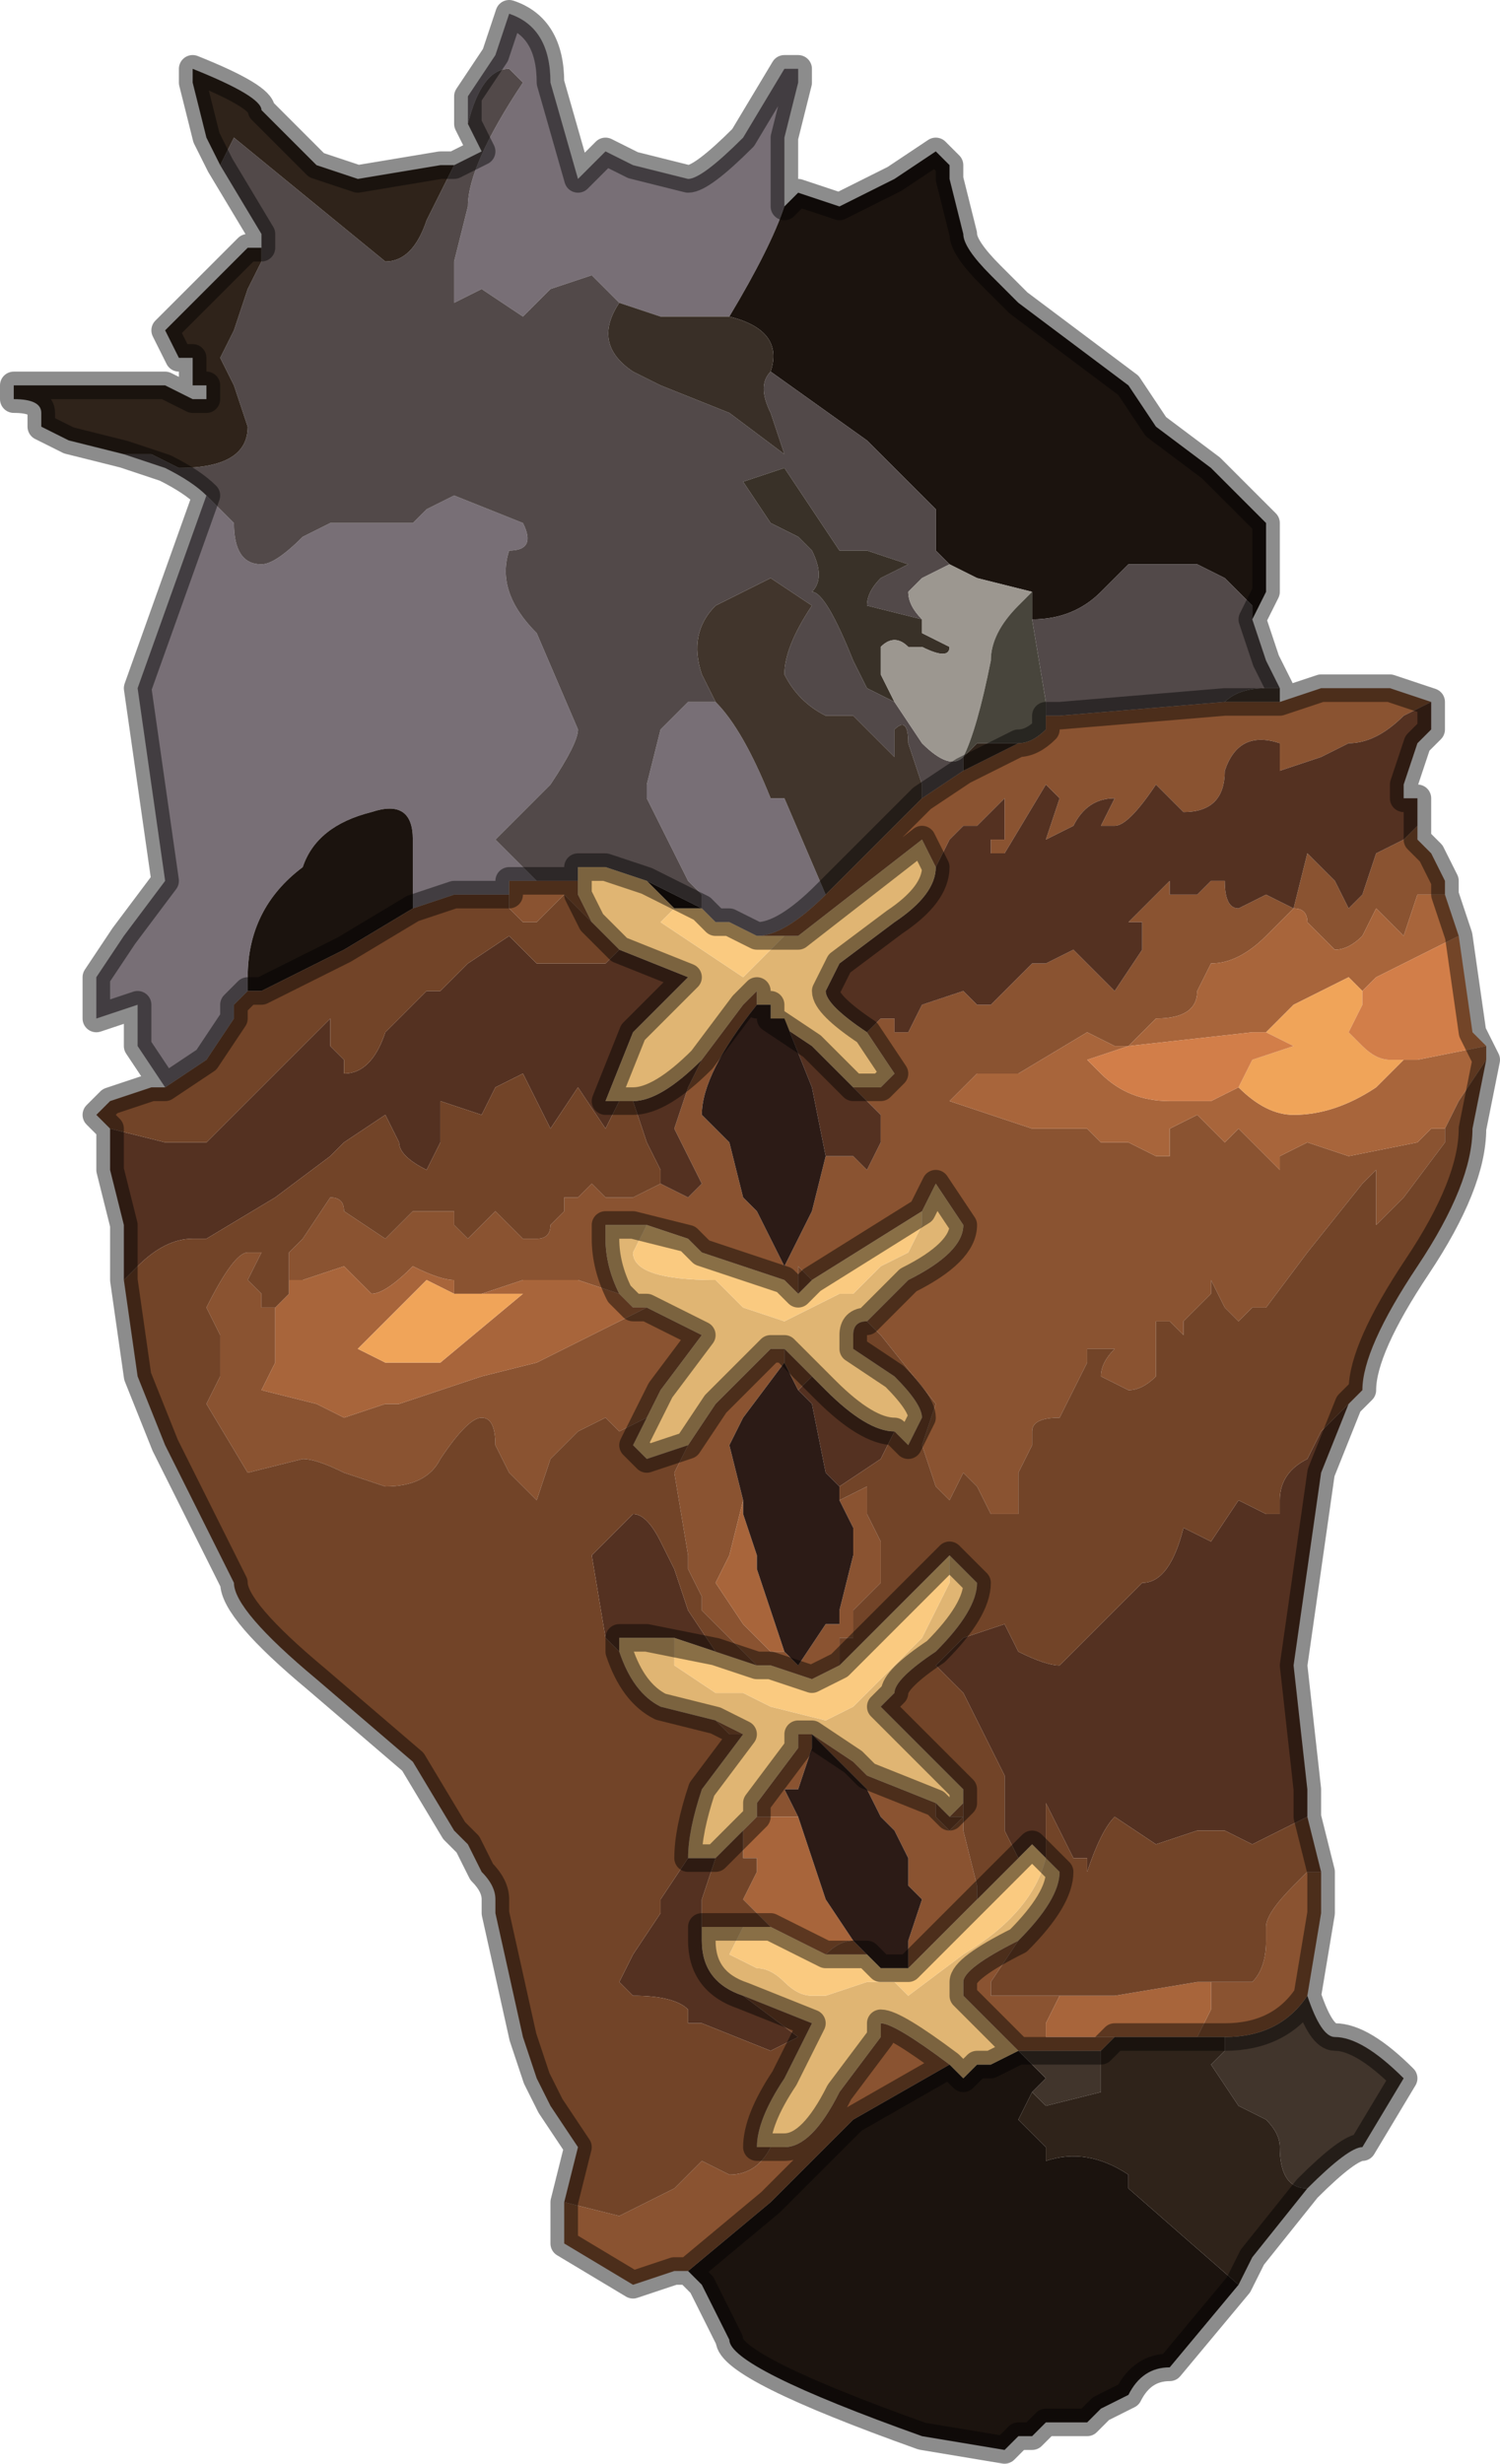 <?xml version="1.0" encoding="UTF-8" standalone="no"?>
<svg xmlns:xlink="http://www.w3.org/1999/xlink" height="8.95px" width="5.45px" xmlns="http://www.w3.org/2000/svg">
  <g transform="matrix(1.0, 0.0, 0.0, 1.0, 2.85, 4.8)">
    <path d="M-1.15 -4.35 L-1.15 -4.45 -1.05 -4.6 -1.0 -4.75 Q-0.85 -4.7 -0.85 -4.5 L-0.75 -4.15 -0.65 -4.25 -0.55 -4.2 -0.35 -4.15 Q-0.3 -4.15 -0.15 -4.3 L0.0 -4.55 0.05 -4.55 0.05 -4.5 0.0 -4.3 0.0 -4.05 Q-0.05 -3.9 -0.2 -3.65 L-0.2 -3.65 -0.25 -3.65 -0.45 -3.65 -0.6 -3.7 -0.7 -3.8 -0.85 -3.75 -0.95 -3.65 -1.1 -3.75 -1.2 -3.7 -1.2 -3.85 -1.15 -4.05 Q-1.15 -4.2 -0.95 -4.5 -1.0 -4.55 -1.0 -4.55 -1.1 -4.55 -1.15 -4.35 M-2.25 -0.85 L-2.35 -1.0 -2.35 -1.15 -2.5 -1.1 -2.5 -1.25 -2.4 -1.4 -2.25 -1.6 -2.3 -1.95 -2.35 -2.3 -2.1 -3.0 -2.0 -2.9 Q-2.0 -2.75 -1.9 -2.75 -1.85 -2.75 -1.75 -2.85 L-1.65 -2.9 -1.35 -2.9 Q-1.35 -2.9 -1.3 -2.95 L-1.2 -3.0 -0.95 -2.9 -0.95 -2.9 Q-0.9 -2.8 -1.0 -2.8 -1.05 -2.65 -0.9 -2.5 L-0.75 -2.15 Q-0.75 -2.1 -0.85 -1.95 L-1.05 -1.75 -0.9 -1.6 -1.0 -1.6 -1.0 -1.55 -1.2 -1.55 -1.35 -1.5 -1.35 -1.75 Q-1.35 -1.9 -1.5 -1.85 -1.7 -1.8 -1.75 -1.65 -1.95 -1.5 -1.95 -1.25 L-1.95 -1.2 -2.0 -1.15 -2.0 -1.1 -2.1 -0.95 -2.25 -0.85 M-0.25 -2.25 Q-0.15 -2.15 -0.05 -1.9 L0.0 -1.9 0.15 -1.55 Q0.0 -1.4 -0.1 -1.4 L-0.2 -1.45 -0.25 -1.45 -0.25 -1.45 -0.3 -1.5 -0.3 -1.55 -0.35 -1.6 -0.5 -1.9 -0.5 -1.95 -0.45 -2.15 -0.35 -2.25 -0.25 -2.25" fill="#786f76" fill-rule="evenodd" stroke="none"/>
    <path d="M0.0 -4.05 L0.05 -4.1 0.2 -4.05 0.4 -4.15 0.55 -4.25 0.6 -4.2 0.6 -4.15 0.65 -3.95 Q0.65 -3.9 0.75 -3.8 L0.85 -3.7 1.25 -3.4 1.35 -3.25 1.55 -3.1 1.75 -2.9 1.75 -2.65 1.7 -2.55 1.7 -2.6 1.6 -2.7 1.5 -2.75 1.25 -2.75 1.15 -2.65 Q1.05 -2.55 0.9 -2.55 L0.9 -2.65 0.7 -2.7 0.6 -2.75 0.55 -2.8 0.55 -2.95 0.3 -3.2 -0.05 -3.45 Q0.0 -3.6 -0.2 -3.65 L-0.2 -3.65 Q-0.05 -3.9 0.0 -4.05 M1.65 3.5 L1.4 3.8 Q1.3 3.8 1.25 3.9 L1.15 3.95 1.1 4.0 1.05 4.0 0.95 4.0 0.9 4.05 0.85 4.05 0.8 4.1 0.5 4.05 Q-0.2 3.8 -0.2 3.7 L-0.3 3.5 -0.35 3.45 -0.35 3.45 -0.05 3.2 0.25 2.9 0.6 2.7 0.65 2.75 0.7 2.7 0.75 2.7 0.85 2.65 Q0.9 2.65 0.85 2.65 L0.95 2.75 0.9 2.8 0.85 2.9 0.95 3.0 0.95 3.05 Q1.1 3.0 1.25 3.1 L1.25 3.15 1.65 3.5 M-0.4 -1.5 L-0.5 -1.6 -0.3 -1.5 -0.4 -1.5 M-1.95 -1.2 L-1.95 -1.25 Q-1.95 -1.5 -1.75 -1.65 -1.7 -1.8 -1.5 -1.85 -1.35 -1.9 -1.35 -1.75 L-1.35 -1.5 -1.6 -1.35 -1.9 -1.2 -1.95 -1.2" fill="#1b130e" fill-rule="evenodd" stroke="none"/>
    <path d="M1.7 -2.55 L1.75 -2.4 1.8 -2.3 1.75 -2.3 Q1.65 -2.3 1.6 -2.25 L1.0 -2.2 1.0 -2.2 0.95 -2.2 0.95 -2.15 0.95 -2.25 0.9 -2.55 Q1.05 -2.55 1.15 -2.65 L1.25 -2.75 1.5 -2.75 1.6 -2.7 1.7 -2.6 1.7 -2.55 M-2.1 -3.0 Q-2.15 -3.05 -2.25 -3.1 L-2.4 -3.15 -2.3 -3.15 -2.2 -3.1 Q-1.95 -3.1 -1.95 -3.25 L-2.0 -3.4 -2.05 -3.5 -2.0 -3.6 -1.95 -3.75 -1.9 -3.85 -1.9 -3.9 -1.9 -3.95 -2.05 -4.2 -2.0 -4.3 -1.45 -3.85 Q-1.35 -3.85 -1.3 -4.0 L-1.2 -4.2 -1.1 -4.25 -1.15 -4.35 Q-1.1 -4.55 -1.0 -4.55 -1.0 -4.55 -0.95 -4.5 -1.15 -4.2 -1.15 -4.05 L-1.2 -3.85 -1.2 -3.7 -1.1 -3.75 -0.95 -3.65 -0.85 -3.75 -0.7 -3.8 -0.6 -3.7 Q-0.7 -3.55 -0.55 -3.45 L-0.45 -3.4 -0.2 -3.3 0.0 -3.15 -0.05 -3.3 Q-0.1 -3.4 -0.05 -3.45 L0.3 -3.2 0.55 -2.95 0.55 -2.8 0.6 -2.75 0.5 -2.7 0.45 -2.65 Q0.45 -2.6 0.5 -2.55 L0.3 -2.6 Q0.3 -2.65 0.35 -2.7 L0.45 -2.75 0.3 -2.8 0.2 -2.8 0.1 -2.95 0.0 -3.1 Q-0.15 -3.05 -0.15 -3.05 L-0.05 -2.9 0.05 -2.85 0.1 -2.8 Q0.15 -2.7 0.1 -2.65 0.15 -2.65 0.25 -2.4 L0.3 -2.3 0.4 -2.25 0.5 -2.1 Q0.6 -2.0 0.65 -2.05 L0.65 -2.0 0.5 -1.9 0.5 -1.95 0.45 -2.1 Q0.45 -2.2 0.4 -2.15 L0.4 -2.05 Q0.4 -2.05 0.35 -2.1 L0.25 -2.2 0.15 -2.2 Q0.05 -2.25 0.0 -2.35 0.0 -2.45 0.1 -2.6 L-0.05 -2.7 -0.25 -2.6 Q-0.35 -2.5 -0.3 -2.35 L-0.25 -2.25 -0.35 -2.25 -0.45 -2.15 -0.5 -1.95 -0.5 -1.9 -0.35 -1.6 -0.3 -1.55 -0.3 -1.5 -0.5 -1.6 -0.65 -1.65 -0.75 -1.65 -0.75 -1.6 -0.8 -1.6 -0.9 -1.6 -1.05 -1.75 -0.85 -1.95 Q-0.75 -2.1 -0.75 -2.15 L-0.9 -2.5 Q-1.05 -2.65 -1.0 -2.8 -0.9 -2.8 -0.95 -2.9 L-0.95 -2.9 -1.2 -3.0 -1.3 -2.95 Q-1.35 -2.9 -1.35 -2.9 L-1.65 -2.9 -1.75 -2.85 Q-1.85 -2.75 -1.9 -2.75 -2.0 -2.75 -2.0 -2.9 L-2.1 -3.0" fill="#524949" fill-rule="evenodd" stroke="none"/>
    <path d="M0.4 -2.25 L0.3 -2.3 0.25 -2.4 Q0.15 -2.65 0.1 -2.65 0.15 -2.7 0.1 -2.8 L0.05 -2.85 -0.05 -2.9 -0.15 -3.05 Q-0.15 -3.05 0.0 -3.1 L0.1 -2.95 0.2 -2.8 0.3 -2.8 0.45 -2.75 0.35 -2.7 Q0.3 -2.65 0.3 -2.6 L0.5 -2.55 0.5 -2.5 0.6 -2.45 Q0.6 -2.4 0.5 -2.45 L0.45 -2.45 Q0.4 -2.5 0.35 -2.45 L0.35 -2.35 0.4 -2.25" fill="#393128" fill-rule="evenodd" stroke="none"/>
    <path d="M0.5 -2.55 Q0.45 -2.6 0.45 -2.65 L0.5 -2.7 0.6 -2.75 0.7 -2.7 0.9 -2.65 0.85 -2.6 Q0.75 -2.5 0.75 -2.4 0.7 -2.15 0.65 -2.05 0.6 -2.0 0.5 -2.1 L0.4 -2.25 0.35 -2.35 0.35 -2.45 Q0.4 -2.5 0.45 -2.45 L0.5 -2.45 Q0.6 -2.4 0.6 -2.45 L0.5 -2.5 0.5 -2.55" fill="#9c9790" fill-rule="evenodd" stroke="none"/>
    <path d="M0.65 -2.05 Q0.7 -2.15 0.75 -2.4 0.75 -2.5 0.85 -2.6 L0.9 -2.65 0.9 -2.55 0.95 -2.25 0.95 -2.15 Q0.9 -2.1 0.85 -2.1 L0.75 -2.1 0.7 -2.1 0.65 -2.05" fill="#48453c" fill-rule="evenodd" stroke="none"/>
    <path d="M1.8 -2.3 L1.8 -2.25 1.6 -2.25 1.6 -2.25 Q1.65 -2.3 1.75 -2.3 L1.8 -2.3 M1.9 2.45 Q1.95 2.6 2.0 2.6 2.1 2.6 2.25 2.75 L2.1 3.0 Q2.05 3.0 1.9 3.15 1.8 3.15 1.8 3.0 1.8 2.95 1.75 2.9 L1.65 2.85 1.55 2.7 1.6 2.65 1.6 2.6 Q1.8 2.6 1.9 2.45 M-0.25 -2.25 L-0.3 -2.35 Q-0.35 -2.5 -0.25 -2.6 L-0.05 -2.7 0.1 -2.6 Q0.0 -2.45 0.0 -2.35 0.05 -2.25 0.15 -2.2 L0.25 -2.2 0.35 -2.1 Q0.4 -2.05 0.4 -2.05 L0.4 -2.15 Q0.45 -2.2 0.45 -2.1 L0.5 -1.95 0.5 -1.9 0.4 -1.8 0.2 -1.6 0.15 -1.55 0.0 -1.9 -0.05 -1.9 Q-0.15 -2.15 -0.25 -2.25 M0.85 2.65 L1.0 2.65 1.15 2.65 1.15 2.8 0.95 2.85 0.9 2.8 0.95 2.75 0.85 2.65" fill="#41352c" fill-rule="evenodd" stroke="none"/>
    <path d="M1.8 -2.25 L1.95 -2.3 2.2 -2.3 2.35 -2.25 2.25 -2.2 Q2.15 -2.1 2.05 -2.1 L1.95 -2.05 1.8 -2.0 1.8 -2.1 Q1.65 -2.15 1.6 -2.0 1.6 -1.85 1.45 -1.85 L1.4 -1.9 1.4 -1.9 1.35 -1.95 Q1.25 -1.8 1.2 -1.8 L1.15 -1.8 1.15 -1.8 1.2 -1.9 Q1.1 -1.9 1.05 -1.8 L0.95 -1.75 1.0 -1.9 0.95 -1.95 0.8 -1.7 0.75 -1.7 0.75 -1.75 0.8 -1.75 0.8 -1.9 0.7 -1.8 0.65 -1.8 0.6 -1.75 0.55 -1.65 0.5 -1.75 0.05 -1.4 0.0 -1.4 -0.05 -1.4 -0.1 -1.4 Q0.0 -1.4 0.15 -1.55 L0.2 -1.6 0.4 -1.8 0.5 -1.9 0.65 -2.0 0.85 -2.1 Q0.9 -2.1 0.95 -2.15 L0.95 -2.2 1.0 -2.2 1.0 -2.2 1.6 -2.25 1.6 -2.25 1.8 -2.25 M2.3 -1.75 L2.35 -1.7 2.4 -1.6 2.4 -1.55 2.3 -1.55 2.25 -1.4 2.2 -1.45 2.15 -1.5 2.1 -1.4 Q2.05 -1.35 2.0 -1.35 L1.95 -1.4 1.9 -1.45 1.9 -1.45 Q1.9 -1.5 1.85 -1.5 L1.75 -1.4 1.75 -1.4 Q1.65 -1.3 1.55 -1.3 L1.5 -1.2 Q1.5 -1.1 1.35 -1.1 L1.25 -1.0 1.2 -1.0 1.1 -1.05 0.85 -0.9 0.7 -0.9 0.6 -0.8 0.9 -0.7 0.95 -0.7 1.1 -0.7 1.15 -0.65 1.25 -0.65 1.25 -0.65 1.35 -0.6 1.4 -0.6 1.4 -0.7 1.5 -0.75 Q1.5 -0.75 1.55 -0.7 L1.6 -0.65 1.65 -0.7 1.65 -0.7 1.8 -0.55 1.8 -0.6 1.9 -0.65 2.05 -0.6 2.3 -0.65 2.35 -0.7 2.4 -0.7 2.4 -0.65 2.25 -0.45 2.15 -0.35 2.15 -0.45 2.15 -0.55 2.1 -0.5 1.9 -0.25 1.75 -0.05 1.7 -0.05 1.65 0.0 1.6 -0.05 1.6 -0.05 1.55 -0.15 1.55 -0.1 1.45 0.0 1.45 0.05 Q1.4 0.0 1.4 0.0 L1.35 0.0 1.35 0.2 Q1.3 0.25 1.25 0.25 L1.15 0.2 Q1.15 0.15 1.2 0.1 L1.15 0.1 1.1 0.1 1.1 0.15 1.05 0.25 1.0 0.35 Q0.9 0.35 0.9 0.4 L0.9 0.45 0.85 0.55 0.85 0.7 0.75 0.7 0.7 0.6 0.65 0.55 0.6 0.65 0.55 0.6 0.5 0.45 0.55 0.3 0.35 0.05 0.3 0.0 0.45 -0.15 Q0.65 -0.25 0.65 -0.35 L0.55 -0.5 0.5 -0.4 0.1 -0.15 0.05 -0.2 0.05 -0.1 0.0 -0.15 -0.3 -0.25 -0.35 -0.3 -0.5 -0.35 -0.55 -0.35 -0.65 -0.35 -0.65 -0.3 Q-0.65 -0.2 -0.6 -0.1 L-0.6 -0.1 -0.75 -0.15 -0.95 -0.15 -1.1 -0.1 -1.2 -0.1 -1.2 -0.15 Q-1.25 -0.15 -1.35 -0.2 -1.45 -0.1 -1.5 -0.1 L-1.55 -0.15 -1.6 -0.2 -1.75 -0.15 -1.75 -0.15 -1.8 -0.15 -1.8 -0.25 -1.75 -0.3 -1.65 -0.45 Q-1.6 -0.45 -1.6 -0.4 L-1.45 -0.3 -1.35 -0.4 -1.25 -0.4 Q-1.25 -0.4 -1.2 -0.4 L-1.2 -0.35 -1.15 -0.3 -1.1 -0.35 -1.05 -0.4 -1.05 -0.4 -1.0 -0.35 -0.95 -0.3 -0.9 -0.3 Q-0.85 -0.3 -0.85 -0.35 L-0.8 -0.4 -0.8 -0.45 -0.75 -0.45 -0.7 -0.5 -0.65 -0.45 -0.55 -0.45 -0.45 -0.5 -0.45 -0.5 -0.35 -0.45 -0.3 -0.5 -0.35 -0.6 -0.4 -0.7 -0.4 -0.7 -0.35 -0.85 -0.3 -0.95 -0.15 -1.15 -0.15 -1.15 -0.1 -1.2 -0.1 -1.15 -0.1 -1.15 Q-0.3 -0.9 -0.3 -0.75 L-0.2 -0.65 -0.15 -0.45 -0.1 -0.4 0.0 -0.2 0.0 -0.2 0.05 -0.3 0.1 -0.4 0.15 -0.6 0.15 -0.6 0.2 -0.6 0.25 -0.6 0.3 -0.55 0.3 -0.55 0.35 -0.65 0.35 -0.75 0.3 -0.8 0.25 -0.85 0.25 -0.85 0.35 -0.85 0.4 -0.9 0.3 -1.05 0.35 -1.1 0.4 -1.1 0.4 -1.05 0.45 -1.05 0.5 -1.15 0.65 -1.2 0.7 -1.15 Q0.7 -1.15 0.75 -1.15 L0.8 -1.2 0.9 -1.3 0.95 -1.3 1.05 -1.35 1.1 -1.3 1.15 -1.25 1.2 -1.2 1.3 -1.35 1.3 -1.45 1.25 -1.45 1.3 -1.5 1.4 -1.6 1.4 -1.55 1.5 -1.55 1.55 -1.6 1.6 -1.6 Q1.6 -1.5 1.65 -1.5 L1.75 -1.55 1.85 -1.5 1.9 -1.7 2.0 -1.6 2.05 -1.5 2.1 -1.55 2.15 -1.7 2.25 -1.75 2.3 -1.8 2.3 -1.75 M1.95 2.0 L1.95 2.1 1.95 2.15 1.9 2.45 Q1.8 2.6 1.6 2.6 L1.55 2.6 1.5 2.6 1.55 2.5 1.55 2.4 1.7 2.4 Q1.75 2.35 1.75 2.25 L1.75 2.2 Q1.75 2.15 1.85 2.05 L1.9 2.0 1.95 2.0 M-0.35 3.45 Q-0.4 3.45 -0.4 3.45 L-0.55 3.5 -0.8 3.35 -0.8 3.2 -0.8 3.2 -0.6 3.25 -0.4 3.15 -0.3 3.05 -0.2 3.1 Q-0.1 3.1 -0.05 3.0 L0.0 3.0 Q0.1 3.0 0.2 2.8 L0.35 2.6 0.35 2.55 Q0.4 2.55 0.6 2.7 L0.25 2.9 -0.05 3.2 -0.35 3.45 -0.35 3.45 M-0.75 -1.6 L-0.75 -1.55 -0.7 -1.45 -0.8 -1.55 -0.9 -1.45 -0.95 -1.45 -1.0 -1.5 -1.0 -1.5 -1.0 -1.6 -0.9 -1.6 -0.8 -1.6 -0.75 -1.6 M-0.05 -1.15 L-0.05 -1.1 -0.05 -1.1 -0.05 -1.15 M-0.5 -0.05 L-0.3 0.05 -0.45 0.25 -0.5 0.35 -0.6 0.4 -0.65 0.35 -0.75 0.4 -0.8 0.45 -0.85 0.5 -0.9 0.65 -0.9 0.65 -1.0 0.55 -1.05 0.45 -1.05 0.45 Q-1.05 0.35 -1.1 0.35 -1.15 0.35 -1.25 0.5 -1.3 0.6 -1.45 0.6 L-1.6 0.55 Q-1.7 0.5 -1.75 0.5 L-1.95 0.55 -1.95 0.55 -2.1 0.3 -2.1 0.3 -2.05 0.2 -2.05 0.05 -2.1 -0.05 Q-2.0 -0.25 -1.95 -0.25 L-1.9 -0.25 -1.95 -0.15 -1.9 -0.1 -1.9 -0.05 -1.85 -0.05 -1.85 -0.05 -1.85 0.15 -1.9 0.25 -1.7 0.3 -1.6 0.35 -1.45 0.3 -1.4 0.3 -1.1 0.2 -0.9 0.15 -0.8 0.1 -0.5 -0.05 M-0.35 0.45 L-0.25 0.3 -0.1 0.15 -0.05 0.1 -0.05 0.1 0.0 0.1 0.0 0.15 -0.15 0.35 -0.15 0.35 -0.2 0.45 -0.15 0.65 -0.2 0.85 -0.25 0.95 -0.25 0.95 -0.15 1.1 -0.05 1.2 0.0 1.2 0.05 1.25 0.15 1.1 0.2 1.1 0.2 1.05 0.25 0.85 0.25 0.75 0.2 0.65 0.3 0.6 0.3 0.7 0.35 0.8 0.35 0.95 0.25 1.05 0.25 1.15 0.2 1.15 0.2 1.25 0.1 1.3 -0.05 1.25 -0.1 1.25 -0.15 1.2 -0.15 1.2 -0.25 1.1 -0.25 1.1 -0.3 1.05 -0.3 1.0 -0.35 0.9 -0.35 0.85 -0.4 0.55 -0.35 0.45 M-0.55 -0.35 L-0.35 -0.3 -0.55 -0.35 M-0.25 1.45 L-0.15 1.5 -0.15 1.5 -0.2 1.5 -0.25 1.45 -0.25 1.45 M-0.1 1.8 L-0.1 1.75 0.05 1.55 0.05 1.5 0.1 1.5 Q0.1 1.5 0.25 1.6 L0.3 1.65 0.55 1.75 0.55 1.8 0.6 1.85 0.65 1.8 0.6 1.8 0.65 1.75 0.65 1.85 0.7 2.05 0.7 2.1 0.45 2.35 0.45 2.25 0.5 2.1 0.45 2.05 0.45 1.95 0.4 1.85 0.35 1.8 0.3 1.7 0.1 1.5 0.1 1.55 0.05 1.7 0.0 1.7 0.05 1.8 -0.1 1.8 -0.1 1.8 M0.15 2.3 Q0.2 2.25 0.25 2.25 L0.3 2.3 0.2 2.3 0.15 2.3 M0.85 2.65 L0.8 2.6 0.65 2.45 0.65 2.4 Q0.65 2.35 0.85 2.25 L0.75 2.4 0.75 2.45 0.8 2.45 1.0 2.45 0.95 2.55 0.95 2.6 1.2 2.6 1.15 2.65 1.0 2.65 0.85 2.65" fill="#8a5331" fill-rule="evenodd" stroke="none"/>
    <path d="M2.35 -2.25 L2.35 -2.15 2.3 -2.1 2.25 -1.95 2.25 -1.9 2.3 -1.9 2.3 -1.8 2.25 -1.75 2.15 -1.7 2.1 -1.55 2.05 -1.5 2.0 -1.6 1.9 -1.7 1.85 -1.5 1.75 -1.55 1.65 -1.5 Q1.6 -1.5 1.6 -1.6 L1.55 -1.6 1.5 -1.55 1.4 -1.55 1.4 -1.6 1.3 -1.5 1.25 -1.45 1.3 -1.45 1.3 -1.35 1.2 -1.2 1.15 -1.25 1.1 -1.3 1.05 -1.35 0.95 -1.3 0.9 -1.3 0.8 -1.2 0.75 -1.15 Q0.7 -1.15 0.7 -1.15 L0.65 -1.2 0.5 -1.15 0.45 -1.05 0.4 -1.05 0.4 -1.1 0.35 -1.1 0.3 -1.05 0.3 -1.05 Q0.15 -1.15 0.15 -1.2 L0.2 -1.3 0.4 -1.45 Q0.55 -1.55 0.55 -1.65 L0.55 -1.65 0.6 -1.75 0.65 -1.8 0.7 -1.8 0.8 -1.9 0.8 -1.75 0.75 -1.75 0.75 -1.7 0.8 -1.7 0.95 -1.95 1.0 -1.9 0.95 -1.75 1.05 -1.8 Q1.1 -1.9 1.2 -1.9 L1.15 -1.8 1.15 -1.8 1.2 -1.8 Q1.25 -1.8 1.35 -1.95 L1.4 -1.9 1.4 -1.9 1.45 -1.85 Q1.6 -1.85 1.6 -2.0 1.65 -2.15 1.8 -2.1 L1.8 -2.0 1.95 -2.05 2.05 -2.1 Q2.15 -2.1 2.25 -2.2 L2.35 -2.25 M2.05 0.3 L1.95 0.55 1.85 1.25 1.9 1.7 1.9 1.8 1.8 1.85 1.7 1.9 1.6 1.85 1.5 1.85 1.35 1.9 1.2 1.8 Q1.15 1.85 1.1 2.0 L1.1 1.95 1.05 1.95 1.0 1.85 0.95 1.75 0.95 1.8 0.95 1.95 0.9 1.9 0.85 1.95 0.8 1.85 0.8 1.75 0.8 1.65 0.75 1.55 0.7 1.45 0.65 1.35 0.55 1.25 0.65 1.15 0.8 1.1 0.85 1.2 Q0.95 1.25 1.0 1.25 L1.05 1.2 1.1 1.15 1.15 1.1 1.2 1.05 1.25 1.0 1.3 0.95 Q1.4 0.95 1.45 0.75 L1.55 0.8 1.65 0.65 1.75 0.7 1.8 0.7 1.8 0.65 Q1.8 0.55 1.9 0.5 L1.95 0.4 2.05 0.3 M-2.4 -0.15 L-2.4 -0.35 -2.45 -0.55 -2.45 -0.7 -2.45 -0.7 -2.25 -0.65 -2.1 -0.65 -1.7 -1.05 -1.65 -1.1 -1.65 -1.0 -1.6 -0.95 -1.6 -0.9 Q-1.5 -0.9 -1.45 -1.05 L-1.35 -1.15 -1.3 -1.2 -1.25 -1.2 -1.15 -1.3 -1.0 -1.4 -0.95 -1.35 -0.95 -1.35 -0.9 -1.3 -0.9 -1.3 -0.85 -1.3 -0.7 -1.3 -0.65 -1.3 -0.6 -1.35 -0.35 -1.25 -0.55 -1.05 -0.65 -0.8 -0.6 -0.8 -0.65 -0.7 -0.75 -0.85 -0.85 -0.7 -0.95 -0.9 -1.05 -0.85 -1.1 -0.75 -1.25 -0.8 -1.25 -0.65 -1.3 -0.55 Q-1.4 -0.6 -1.4 -0.65 L-1.45 -0.75 -1.6 -0.65 -1.65 -0.6 -1.85 -0.45 -1.85 -0.45 -2.1 -0.3 -2.15 -0.3 Q-2.25 -0.3 -2.35 -0.2 L-2.4 -0.15 M-0.55 -0.8 Q-0.45 -0.8 -0.3 -0.95 L-0.35 -0.85 -0.4 -0.7 -0.4 -0.7 -0.35 -0.6 -0.3 -0.5 -0.35 -0.45 -0.45 -0.5 -0.45 -0.5 -0.45 -0.55 -0.5 -0.65 -0.5 -0.65 -0.55 -0.8 M-0.05 -1.1 L0.1 -1.0 0.25 -0.85 0.25 -0.85 0.3 -0.8 0.35 -0.75 0.35 -0.65 0.3 -0.55 0.3 -0.55 0.25 -0.6 0.2 -0.6 0.15 -0.6 0.1 -0.85 0.0 -1.1 -0.05 -1.1 -0.05 -1.1 M0.1 0.2 L0.15 0.25 Q0.3 0.4 0.4 0.4 L0.35 0.5 0.2 0.6 0.15 0.55 0.1 0.3 0.05 0.25 0.1 0.2 M0.25 0.1 L0.25 0.05 0.25 0.1 M-0.35 1.95 L-0.3 1.95 -0.25 1.95 -0.3 2.1 -0.3 2.1 -0.3 2.25 -0.3 2.25 Q-0.3 2.4 -0.15 2.45 L-0.15 2.45 0.05 2.6 -0.05 2.65 -0.3 2.55 -0.35 2.55 -0.35 2.5 Q-0.4 2.45 -0.55 2.45 L-0.6 2.4 -0.55 2.3 -0.45 2.15 -0.45 2.1 -0.35 1.95 M-0.4 1.15 L-0.5 1.15 -0.6 1.15 -0.6 1.2 -0.6 1.2 -0.65 1.15 -0.7 0.85 -0.65 0.8 -0.55 0.7 Q-0.5 0.7 -0.45 0.8 L-0.4 0.9 -0.4 0.9 -0.35 1.05 -0.25 1.2 -0.5 1.15 -0.25 1.2 -0.4 1.15 M0.9 1.9 L0.95 1.95 0.9 1.9" fill="#543121" fill-rule="evenodd" stroke="none"/>
    <path d="M2.4 -1.55 L2.45 -1.4 2.25 -1.3 2.15 -1.25 2.1 -1.2 2.05 -1.25 1.85 -1.15 1.75 -1.05 1.7 -1.05 1.25 -1.0 1.25 -1.0 1.1 -0.95 1.1 -0.95 1.15 -0.9 Q1.25 -0.8 1.4 -0.8 L1.45 -0.8 1.55 -0.8 1.65 -0.85 Q1.75 -0.75 1.85 -0.75 2.0 -0.75 2.15 -0.85 L2.25 -0.95 2.3 -0.95 2.55 -1.0 2.55 -0.95 2.45 -0.8 2.4 -0.7 2.35 -0.7 2.3 -0.65 2.05 -0.6 1.9 -0.65 1.8 -0.6 1.8 -0.55 1.65 -0.7 1.65 -0.7 1.6 -0.65 1.55 -0.7 Q1.5 -0.75 1.5 -0.75 L1.4 -0.7 1.4 -0.6 1.35 -0.6 1.25 -0.65 1.25 -0.65 1.15 -0.65 1.1 -0.7 0.95 -0.7 0.9 -0.7 0.6 -0.8 0.7 -0.9 0.85 -0.9 1.1 -1.05 1.2 -1.0 1.25 -1.0 1.35 -1.1 Q1.5 -1.1 1.5 -1.2 L1.55 -1.3 Q1.65 -1.3 1.75 -1.4 L1.75 -1.4 1.85 -1.5 Q1.9 -1.5 1.9 -1.45 L1.9 -1.45 1.95 -1.4 2.0 -1.35 Q2.05 -1.35 2.1 -1.4 L2.15 -1.5 2.2 -1.45 2.25 -1.4 2.3 -1.55 2.4 -1.55 M-0.6 -0.1 L-0.55 -0.05 -0.5 -0.05 -0.8 0.1 -0.9 0.15 -1.1 0.2 -1.4 0.3 -1.45 0.3 -1.6 0.35 -1.7 0.3 -1.9 0.25 -1.85 0.15 -1.85 -0.05 -1.85 -0.05 -1.8 -0.1 -1.8 -0.15 -1.75 -0.15 -1.75 -0.15 -1.6 -0.2 -1.55 -0.15 -1.5 -0.1 Q-1.45 -0.1 -1.35 -0.2 -1.25 -0.15 -1.2 -0.15 L-1.2 -0.1 -1.1 -0.1 -0.95 -0.15 -0.75 -0.15 -0.6 -0.1 -0.6 -0.1 M1.85 -1.0 L1.85 -1.0 M-1.2 -0.1 L-1.3 -0.15 -1.55 0.1 -1.45 0.15 -1.25 0.15 -0.95 -0.1 -1.15 -0.1 -1.2 -0.1 M0.0 1.2 L-0.05 1.2 -0.15 1.1 -0.25 0.95 -0.25 0.95 -0.2 0.85 -0.15 0.65 -0.15 0.7 -0.1 0.85 -0.1 0.9 0.0 1.2 M-0.15 1.85 L-0.1 1.8 -0.1 1.8 0.05 1.8 0.1 1.95 0.15 2.1 0.25 2.25 Q0.2 2.25 0.15 2.3 L-0.05 2.2 -0.15 2.1 -0.1 2.0 -0.1 1.95 -0.15 1.95 -0.15 1.85 M1.0 2.45 L1.2 2.45 1.5 2.4 1.55 2.4 1.55 2.5 1.5 2.6 1.45 2.6 1.2 2.6 0.95 2.6 0.95 2.55 1.0 2.45" fill="#a8653b" fill-rule="evenodd" stroke="none"/>
    <path d="M1.9 3.15 L1.7 3.4 1.65 3.5 1.25 3.15 1.25 3.1 Q1.1 3.0 0.95 3.05 L0.95 3.0 0.85 2.9 0.9 2.8 0.95 2.85 1.15 2.8 1.15 2.65 1.2 2.6 1.45 2.6 1.5 2.6 1.55 2.6 1.6 2.6 1.6 2.65 1.55 2.7 1.65 2.85 1.75 2.9 Q1.8 2.95 1.8 3.0 1.8 3.15 1.9 3.15 M-2.4 -3.15 L-2.6 -3.2 -2.7 -3.25 -2.7 -3.3 Q-2.7 -3.35 -2.8 -3.35 L-2.8 -3.4 -2.7 -3.4 -2.45 -3.4 -2.25 -3.4 -2.15 -3.35 -2.1 -3.35 -2.1 -3.4 -2.15 -3.4 -2.15 -3.5 -2.2 -3.5 -2.25 -3.6 -1.95 -3.9 -1.9 -3.9 -1.9 -3.85 -1.95 -3.75 -2.0 -3.6 -2.05 -3.5 -2.0 -3.4 -1.95 -3.25 Q-1.95 -3.1 -2.2 -3.1 L-2.3 -3.15 -2.4 -3.15 M-2.05 -4.2 L-2.1 -4.3 -2.15 -4.5 -2.15 -4.55 Q-1.9 -4.45 -1.9 -4.4 L-1.85 -4.35 -1.7 -4.2 -1.55 -4.15 -1.25 -4.2 -1.2 -4.2 -1.3 -4.0 Q-1.35 -3.85 -1.45 -3.85 L-2.0 -4.3 -2.05 -4.2 M0.65 -2.05 L0.7 -2.1 0.75 -2.1 0.85 -2.1 0.65 -2.0 0.65 -2.05 M-0.3 -1.5 L-0.25 -1.45 -0.3 -1.5 M0.7 2.7 L0.75 2.7 0.7 2.7 M1.45 2.6 L1.55 2.6 1.45 2.6" fill="#2f231a" fill-rule="evenodd" stroke="none"/>
    <path d="M0.55 -1.65 L0.55 -1.65 Q0.55 -1.55 0.4 -1.45 L0.2 -1.3 0.15 -1.2 Q0.15 -1.15 0.3 -1.05 L0.3 -1.05 0.4 -0.9 0.35 -0.85 0.25 -0.85 0.1 -1.0 -0.05 -1.1 -0.05 -1.15 -0.1 -1.15 -0.1 -1.2 -0.15 -1.15 -0.15 -1.15 -0.3 -0.95 Q-0.45 -0.8 -0.55 -0.8 L-0.55 -0.8 -0.6 -0.8 -0.65 -0.8 -0.55 -1.05 -0.35 -1.25 -0.6 -1.35 -0.6 -1.35 -0.7 -1.45 -0.75 -1.55 -0.75 -1.6 -0.75 -1.65 -0.65 -1.65 -0.5 -1.6 -0.4 -1.5 -0.4 -1.5 -0.45 -1.45 -0.3 -1.35 -0.3 -1.35 -0.15 -1.25 -0.15 -1.25 0.0 -1.4 0.05 -1.4 0.5 -1.75 0.55 -1.65 M-0.5 -0.35 L-0.55 -0.25 Q-0.55 -0.15 -0.25 -0.15 L-0.15 -0.05 0.0 0.0 0.1 -0.05 0.2 -0.1 0.25 -0.1 0.35 -0.2 0.45 -0.25 0.5 -0.35 0.5 -0.4 0.55 -0.5 0.65 -0.35 Q0.65 -0.25 0.45 -0.15 L0.3 0.0 Q0.25 0.0 0.25 0.05 L0.25 0.1 0.4 0.2 Q0.5 0.3 0.5 0.35 L0.45 0.45 0.4 0.4 Q0.3 0.4 0.15 0.25 L0.1 0.2 0.05 0.15 0.0 0.1 -0.05 0.1 -0.05 0.1 -0.1 0.15 -0.25 0.3 -0.35 0.45 -0.5 0.5 -0.55 0.45 -0.5 0.35 -0.45 0.25 -0.3 0.05 -0.5 -0.05 -0.55 -0.05 -0.6 -0.1 Q-0.65 -0.2 -0.65 -0.3 L-0.65 -0.35 -0.55 -0.35 -0.5 -0.35 M-0.25 1.45 L-0.45 1.4 Q-0.55 1.35 -0.6 1.2 L-0.6 1.2 -0.6 1.15 -0.5 1.15 -0.4 1.15 -0.4 1.25 -0.25 1.35 -0.15 1.35 -0.15 1.35 -0.05 1.4 0.15 1.45 0.25 1.4 0.35 1.3 0.5 1.15 0.6 0.95 0.6 0.85 0.7 0.95 Q0.7 1.05 0.55 1.2 0.4 1.3 0.4 1.35 L0.35 1.4 0.5 1.55 0.65 1.7 0.65 1.75 0.6 1.8 0.55 1.75 0.3 1.65 0.25 1.6 Q0.1 1.5 0.1 1.5 L0.05 1.5 0.05 1.55 -0.1 1.75 -0.1 1.8 -0.15 1.85 -0.25 1.95 -0.3 1.95 -0.35 1.95 -0.35 1.95 Q-0.35 1.85 -0.3 1.7 L-0.15 1.5 -0.15 1.5 -0.25 1.45 M-0.15 2.45 L-0.15 2.45 Q-0.3 2.4 -0.3 2.25 L-0.3 2.25 -0.3 2.2 -0.2 2.2 -0.15 2.2 -0.15 2.2 -0.2 2.3 -0.1 2.35 Q-0.05 2.35 0.0 2.4 0.05 2.45 0.1 2.45 L0.15 2.45 0.3 2.4 0.35 2.4 0.4 2.4 0.45 2.45 0.65 2.3 Q0.9 2.15 0.95 1.95 L1.0 2.0 Q1.0 2.1 0.85 2.25 0.65 2.35 0.65 2.4 L0.65 2.45 0.8 2.6 0.85 2.65 Q0.9 2.65 0.85 2.65 L0.75 2.7 0.7 2.7 0.65 2.75 0.6 2.7 Q0.4 2.55 0.35 2.55 L0.35 2.6 0.2 2.8 Q0.1 3.0 0.0 3.0 L-0.05 3.0 -0.1 3.0 Q-0.1 2.9 0.0 2.75 L0.1 2.55 -0.15 2.45" fill="#e0b573" fill-rule="evenodd" stroke="none"/>
    <path d="M-0.1 -1.15 L-0.05 -1.15 -0.05 -1.1 0.0 -1.1 0.1 -0.85 0.15 -0.6 0.15 -0.6 0.1 -0.4 0.05 -0.3 0.0 -0.2 0.0 -0.2 -0.1 -0.4 -0.15 -0.45 -0.2 -0.65 -0.3 -0.75 Q-0.3 -0.9 -0.1 -1.15 L-0.1 -1.15 M0.0 0.15 L0.05 0.25 0.1 0.3 0.15 0.55 0.2 0.6 0.2 0.65 0.25 0.75 0.25 0.85 0.2 1.05 0.2 1.1 0.15 1.1 0.05 1.25 0.0 1.2 -0.1 0.9 -0.1 0.85 -0.15 0.7 -0.15 0.65 -0.2 0.45 -0.15 0.35 -0.15 0.35 0.0 0.15 M0.05 1.8 L0.0 1.7 0.05 1.7 0.1 1.55 0.1 1.5 0.3 1.7 0.35 1.8 0.4 1.85 0.45 1.95 0.45 2.05 0.5 2.1 0.45 2.25 0.45 2.35 0.4 2.35 0.35 2.35 0.3 2.3 0.25 2.25 0.15 2.1 0.1 1.95 0.05 1.8" fill="#2c1b16" fill-rule="evenodd" stroke="none"/>
    <path d="M0.0 -1.4 L-0.15 -1.25 -0.15 -1.25 -0.3 -1.35 -0.3 -1.35 -0.45 -1.45 -0.4 -1.5 -0.4 -1.5 -0.3 -1.5 -0.25 -1.45 -0.25 -1.45 -0.2 -1.45 -0.1 -1.4 -0.05 -1.4 0.0 -1.4 M0.5 -0.4 L0.5 -0.35 0.45 -0.25 0.35 -0.2 0.25 -0.1 0.2 -0.1 0.1 -0.05 0.0 0.0 -0.15 -0.05 -0.25 -0.15 Q-0.55 -0.15 -0.55 -0.25 L-0.5 -0.35 -0.35 -0.3 -0.3 -0.25 0.0 -0.15 0.05 -0.1 0.1 -0.15 0.5 -0.4 M-0.1 1.25 L-0.05 1.25 0.1 1.3 0.2 1.25 0.55 0.9 0.6 0.85 0.6 0.95 0.5 1.15 0.35 1.3 0.25 1.4 0.15 1.45 -0.05 1.4 -0.15 1.35 -0.15 1.35 -0.25 1.35 -0.4 1.25 -0.4 1.15 -0.25 1.2 -0.25 1.2 -0.1 1.25 M0.45 2.35 L0.7 2.1 0.85 1.95 0.9 1.9 0.95 1.95 Q0.9 2.15 0.65 2.3 L0.45 2.45 0.4 2.4 0.35 2.4 0.3 2.4 0.15 2.45 0.1 2.45 Q0.05 2.45 0.0 2.4 -0.05 2.35 -0.1 2.35 L-0.2 2.3 -0.15 2.2 -0.15 2.2 -0.05 2.2 0.15 2.3 0.2 2.3 0.3 2.3 0.35 2.35 0.4 2.35 0.45 2.35" fill="#faca80" fill-rule="evenodd" stroke="none"/>
    <path d="M2.55 -0.95 L2.55 -0.95 2.5 -0.7 Q2.5 -0.5 2.3 -0.2 2.1 0.1 2.1 0.25 L2.05 0.3 1.95 0.4 1.9 0.5 Q1.8 0.55 1.8 0.65 L1.8 0.7 1.75 0.7 1.65 0.65 1.55 0.8 1.45 0.75 Q1.4 0.95 1.3 0.95 L1.25 1.0 1.2 1.05 1.15 1.1 1.1 1.15 1.05 1.2 1.0 1.25 Q0.95 1.25 0.85 1.2 L0.8 1.1 0.65 1.15 0.55 1.25 0.65 1.35 0.7 1.45 0.75 1.55 0.8 1.65 0.8 1.75 0.8 1.85 0.85 1.95 0.7 2.1 0.7 2.05 0.65 1.85 0.65 1.75 0.65 1.7 0.5 1.55 0.35 1.4 0.4 1.35 Q0.4 1.3 0.55 1.2 0.7 1.05 0.7 0.95 L0.6 0.85 0.55 0.9 0.2 1.25 0.2 1.15 0.25 1.15 0.25 1.05 0.35 0.95 0.35 0.8 0.3 0.7 0.3 0.6 0.2 0.65 0.2 0.6 0.35 0.5 0.4 0.4 0.45 0.45 0.5 0.35 Q0.5 0.3 0.4 0.2 L0.25 0.1 0.25 0.05 Q0.25 0.0 0.3 0.0 L0.35 0.05 0.55 0.3 0.5 0.45 0.55 0.6 0.6 0.65 0.65 0.55 0.7 0.6 0.75 0.7 0.85 0.7 0.85 0.55 0.9 0.45 0.9 0.4 Q0.9 0.35 1.0 0.35 L1.05 0.25 1.1 0.15 1.1 0.1 1.15 0.1 1.2 0.1 Q1.15 0.15 1.15 0.2 L1.25 0.25 Q1.3 0.25 1.35 0.2 L1.35 0.0 1.4 0.0 Q1.4 0.0 1.45 0.05 L1.45 0.0 1.55 -0.1 1.55 -0.15 1.6 -0.05 1.6 -0.05 1.65 0.0 1.7 -0.05 1.75 -0.05 1.9 -0.25 2.1 -0.5 2.15 -0.55 2.15 -0.45 2.15 -0.35 2.25 -0.45 2.4 -0.65 2.4 -0.7 2.45 -0.8 2.55 -0.95 M1.9 1.8 L1.95 2.0 1.9 2.0 1.85 2.05 Q1.75 2.15 1.75 2.2 L1.75 2.25 Q1.75 2.35 1.7 2.4 L1.55 2.4 1.5 2.4 1.2 2.45 1.0 2.45 0.8 2.45 0.75 2.45 0.75 2.4 0.85 2.25 Q1.0 2.1 1.0 2.0 L0.95 1.95 0.95 1.8 0.95 1.75 1.0 1.85 1.05 1.95 1.1 1.95 1.1 2.0 Q1.15 1.85 1.2 1.8 L1.35 1.9 1.5 1.85 1.6 1.85 1.7 1.9 1.8 1.85 1.9 1.8 M-0.8 3.2 L-0.75 3.0 -0.85 2.85 -0.9 2.75 -0.95 2.6 -1.05 2.15 -1.05 2.1 Q-1.05 2.05 -1.1 2.0 L-1.15 1.9 -1.2 1.85 -1.2 1.85 -1.35 1.6 -1.7 1.3 Q-2.0 1.05 -2.0 0.95 L-2.25 0.45 -2.35 0.2 -2.35 0.2 -2.4 -0.15 -2.35 -0.2 Q-2.25 -0.3 -2.15 -0.3 L-2.1 -0.3 -1.85 -0.45 -1.85 -0.45 -1.65 -0.6 -1.6 -0.65 -1.45 -0.75 -1.4 -0.65 Q-1.4 -0.6 -1.3 -0.55 L-1.25 -0.65 -1.25 -0.8 -1.1 -0.75 -1.05 -0.85 -0.95 -0.9 -0.85 -0.7 -0.75 -0.85 -0.65 -0.7 -0.6 -0.8 -0.55 -0.8 -0.55 -0.8 -0.5 -0.65 -0.5 -0.65 -0.45 -0.55 -0.45 -0.5 -0.55 -0.45 -0.65 -0.45 -0.7 -0.5 -0.75 -0.45 -0.8 -0.45 -0.8 -0.4 -0.85 -0.35 Q-0.85 -0.3 -0.9 -0.3 L-0.95 -0.3 -1.0 -0.35 -1.05 -0.4 -1.05 -0.4 -1.1 -0.35 -1.15 -0.3 -1.2 -0.35 -1.2 -0.4 Q-1.25 -0.4 -1.25 -0.4 L-1.35 -0.4 -1.45 -0.3 -1.6 -0.4 Q-1.6 -0.45 -1.65 -0.45 L-1.75 -0.3 -1.8 -0.25 -1.8 -0.15 -1.8 -0.1 -1.85 -0.05 -1.85 -0.05 -1.85 -0.05 -1.9 -0.05 -1.9 -0.1 -1.95 -0.15 -1.9 -0.25 -1.95 -0.25 Q-2.0 -0.25 -2.1 -0.05 L-2.05 0.05 -2.05 0.2 -2.1 0.3 -2.1 0.3 -1.95 0.55 -1.95 0.55 -1.75 0.5 Q-1.7 0.5 -1.6 0.55 L-1.45 0.6 Q-1.3 0.6 -1.25 0.5 -1.15 0.35 -1.1 0.35 -1.05 0.35 -1.05 0.45 L-1.05 0.45 -1.0 0.55 -0.9 0.65 -0.9 0.65 -0.85 0.5 -0.8 0.45 -0.75 0.4 -0.65 0.35 -0.6 0.4 -0.5 0.35 -0.55 0.45 -0.5 0.5 -0.35 0.45 -0.4 0.55 -0.35 0.85 -0.35 0.9 -0.3 1.0 -0.3 1.05 -0.25 1.1 -0.25 1.1 -0.15 1.2 -0.15 1.2 -0.1 1.25 -0.25 1.2 -0.25 1.2 -0.35 1.05 -0.4 0.9 -0.4 0.9 -0.45 0.8 Q-0.5 0.7 -0.55 0.7 L-0.65 0.8 -0.7 0.85 -0.65 1.15 -0.6 1.2 -0.6 1.2 -0.6 1.2 Q-0.55 1.35 -0.45 1.4 L-0.25 1.45 -0.25 1.45 -0.2 1.5 -0.15 1.5 -0.3 1.7 Q-0.35 1.85 -0.35 1.95 L-0.35 1.95 -0.45 2.1 -0.45 2.15 -0.55 2.3 -0.6 2.4 -0.55 2.45 Q-0.4 2.45 -0.35 2.5 L-0.35 2.55 -0.3 2.55 -0.05 2.65 0.05 2.6 -0.15 2.45 0.1 2.55 0.0 2.75 Q-0.1 2.9 -0.1 3.0 L-0.05 3.0 Q-0.1 3.1 -0.2 3.1 L-0.3 3.05 -0.4 3.15 -0.6 3.25 -0.8 3.2 -0.8 3.2 M-2.45 -0.7 L-2.5 -0.75 -2.45 -0.8 -2.3 -0.85 -2.25 -0.85 -2.1 -0.95 -2.0 -1.1 -2.0 -1.15 -1.95 -1.2 -1.9 -1.2 -1.6 -1.35 -1.35 -1.5 -1.2 -1.55 -1.0 -1.55 -1.0 -1.6 -1.0 -1.5 -1.0 -1.5 -0.95 -1.45 -0.9 -1.45 -0.8 -1.55 -0.7 -1.45 -0.6 -1.35 -0.6 -1.35 -0.65 -1.3 -0.7 -1.3 -0.85 -1.3 -0.9 -1.3 -0.9 -1.3 -0.95 -1.35 -0.95 -1.35 -1.0 -1.4 -1.15 -1.3 -1.25 -1.2 -1.3 -1.2 -1.35 -1.15 -1.45 -1.05 Q-1.5 -0.9 -1.6 -0.9 L-1.6 -0.95 -1.65 -1.0 -1.65 -1.1 -1.7 -1.05 -2.1 -0.65 -2.25 -0.65 -2.45 -0.7 -2.45 -0.7 M0.0 0.1 L0.05 0.15 0.1 0.2 0.05 0.25 0.0 0.15 0.0 0.1 M0.1 -0.15 L0.05 -0.1 0.05 -0.2 0.1 -0.15 M-0.25 1.95 L-0.15 1.85 -0.15 1.95 -0.1 1.95 -0.1 2.0 -0.15 2.1 -0.05 2.2 -0.15 2.2 -0.2 2.2 -0.3 2.2 -0.3 2.25 -0.3 2.1 -0.3 2.1 -0.25 1.95 M0.55 1.75 L0.6 1.8 0.65 1.8 0.6 1.85 0.55 1.8 0.55 1.75 M1.0 2.0 L0.95 1.95 1.0 2.0" fill="#724428" fill-rule="evenodd" stroke="none"/>
    <path d="M2.25 -0.95 L2.15 -0.85 Q2.0 -0.75 1.85 -0.75 1.75 -0.75 1.65 -0.85 L1.65 -0.85 1.7 -0.95 1.85 -1.0 1.75 -1.05 1.85 -1.15 2.05 -1.25 2.1 -1.2 2.1 -1.15 2.05 -1.05 2.1 -1.0 Q2.15 -0.95 2.2 -0.95 L2.25 -0.95 M1.85 -1.0 L1.85 -1.0 M-1.2 -0.1 L-1.15 -0.1 -0.95 -0.1 -1.25 0.15 -1.45 0.15 -1.55 0.1 -1.3 -0.15 -1.2 -0.1" fill="#f0a459" fill-rule="evenodd" stroke="none"/>
    <path d="M2.45 -1.4 L2.5 -1.05 2.55 -1.0 2.3 -0.95 2.25 -0.95 2.2 -0.95 Q2.15 -0.95 2.1 -1.0 L2.05 -1.05 2.1 -1.15 2.1 -1.2 2.15 -1.25 2.25 -1.3 2.45 -1.4 M1.65 -0.85 L1.55 -0.8 1.45 -0.8 1.4 -0.8 Q1.25 -0.8 1.15 -0.9 L1.1 -0.95 1.1 -0.95 1.25 -1.0 1.25 -1.0 1.7 -1.05 1.75 -1.05 1.85 -1.0 1.7 -0.95 1.65 -0.85 1.65 -0.85" fill="#d27e49" fill-rule="evenodd" stroke="none"/>
    <path d="M-0.6 -3.7 L-0.45 -3.65 -0.25 -3.65 -0.2 -3.65 Q0.0 -3.6 -0.05 -3.45 -0.1 -3.4 -0.05 -3.3 L0.0 -3.15 -0.2 -3.3 -0.45 -3.4 -0.55 -3.45 Q-0.7 -3.55 -0.6 -3.7" fill="#392f27" fill-rule="evenodd" stroke="none"/>
    <path d="M-1.15 -4.35 L-1.15 -4.45 -1.05 -4.6 -1.0 -4.75 Q-0.85 -4.7 -0.85 -4.5 L-0.75 -4.15 -0.65 -4.25 -0.55 -4.2 -0.35 -4.15 Q-0.3 -4.15 -0.15 -4.3 L0.0 -4.55 0.05 -4.55 0.05 -4.5 0.0 -4.3 0.0 -4.05 0.05 -4.1 0.2 -4.05 0.4 -4.15 0.55 -4.25 0.6 -4.2 0.6 -4.15 0.65 -3.95 Q0.65 -3.9 0.75 -3.8 L0.85 -3.7 1.25 -3.4 1.35 -3.25 1.55 -3.1 1.75 -2.9 1.75 -2.65 1.7 -2.55 1.75 -2.4 1.8 -2.3 1.8 -2.25 1.95 -2.3 2.2 -2.3 2.35 -2.25 2.35 -2.15 2.3 -2.1 2.25 -1.95 2.25 -1.9 2.3 -1.9 2.3 -1.75 2.35 -1.7 2.4 -1.6 2.4 -1.55 2.45 -1.4 2.5 -1.05 2.55 -0.95 2.55 -0.95 2.5 -0.7 Q2.5 -0.5 2.3 -0.2 2.1 0.1 2.1 0.25 L2.05 0.3 1.95 0.55 1.85 1.25 1.9 1.7 1.9 1.8 1.95 2.0 1.95 2.1 1.95 2.15 1.9 2.45 Q1.95 2.6 2.0 2.6 2.1 2.6 2.25 2.75 L2.1 3.0 Q2.05 3.0 1.9 3.15 L1.7 3.4 1.65 3.5 1.4 3.8 Q1.3 3.8 1.25 3.9 L1.15 3.95 1.1 4.0 1.05 4.0 0.95 4.0 0.9 4.05 0.85 4.05 0.8 4.1 0.5 4.05 Q-0.2 3.8 -0.2 3.7 L-0.3 3.5 -0.35 3.45 Q-0.4 3.45 -0.4 3.45 L-0.55 3.5 -0.8 3.35 -0.8 3.2 -0.75 3.0 -0.85 2.85 -0.9 2.75 -0.95 2.6 -1.05 2.15 -1.05 2.1 Q-1.05 2.05 -1.1 2.0 L-1.15 1.9 -1.2 1.85 -1.2 1.85 -1.35 1.6 -1.7 1.3 Q-2.0 1.05 -2.0 0.95 L-2.25 0.45 -2.35 0.2 -2.35 0.2 -2.4 -0.15 -2.4 -0.35 -2.45 -0.55 -2.45 -0.7 -2.5 -0.75 -2.45 -0.8 -2.3 -0.85 -2.25 -0.85 -2.35 -1.0 -2.35 -1.15 -2.5 -1.1 -2.5 -1.25 -2.4 -1.4 -2.25 -1.6 -2.3 -1.95 -2.35 -2.3 -2.1 -3.0 Q-2.15 -3.05 -2.25 -3.1 L-2.4 -3.15 -2.6 -3.2 -2.7 -3.25 -2.7 -3.3 Q-2.7 -3.35 -2.8 -3.35 L-2.8 -3.4 -2.7 -3.4 -2.45 -3.4 -2.25 -3.4 -2.15 -3.35 -2.1 -3.35 -2.1 -3.4 -2.15 -3.4 -2.15 -3.5 -2.2 -3.5 -2.25 -3.6 -1.95 -3.9 -1.9 -3.9 -1.9 -3.95 -2.05 -4.2 -2.1 -4.3 -2.15 -4.5 -2.15 -4.55 Q-1.9 -4.45 -1.9 -4.4 L-1.85 -4.35 -1.7 -4.2 -1.55 -4.15 -1.25 -4.2 -1.2 -4.2 -1.1 -4.25 -1.15 -4.35 M0.85 -2.1 Q0.9 -2.1 0.95 -2.15 L0.95 -2.2 1.0 -2.2 1.0 -2.2 1.6 -2.25 1.6 -2.25 1.8 -2.25 M0.65 -2.0 L0.85 -2.1 M0.55 -1.65 L0.55 -1.65 Q0.55 -1.55 0.4 -1.45 L0.2 -1.3 0.15 -1.2 Q0.15 -1.15 0.3 -1.05 L0.3 -1.05 0.4 -0.9 0.35 -0.85 0.25 -0.85 0.1 -1.0 -0.05 -1.1 -0.05 -1.15 -0.1 -1.15 -0.1 -1.2 -0.15 -1.15 -0.15 -1.15 -0.3 -0.95 Q-0.45 -0.8 -0.55 -0.8 L-0.55 -0.8 -0.6 -0.8 -0.65 -0.8 -0.55 -1.05 -0.35 -1.25 -0.6 -1.35 -0.6 -1.35 -0.7 -1.45 -0.75 -1.55 -0.75 -1.6 -0.75 -1.65 -0.65 -1.65 -0.5 -1.6 -0.3 -1.5 -0.25 -1.45 -0.25 -1.45 -0.2 -1.45 -0.1 -1.4 Q0.0 -1.4 0.15 -1.55 L0.2 -1.6 0.4 -1.8 0.5 -1.9 0.65 -2.0 M0.55 -1.65 L0.5 -1.75 0.05 -1.4 0.0 -1.4 -0.05 -1.4 -0.1 -1.4 M-0.55 -0.35 L-0.65 -0.35 -0.65 -0.3 Q-0.65 -0.2 -0.6 -0.1 L-0.55 -0.05 -0.5 -0.05 -0.3 0.05 -0.45 0.25 -0.5 0.35 -0.55 0.45 -0.5 0.5 -0.35 0.45 -0.25 0.3 -0.1 0.15 -0.05 0.1 -0.05 0.1 0.0 0.1 0.05 0.15 0.1 0.2 0.15 0.25 Q0.3 0.4 0.4 0.4 L0.45 0.45 0.5 0.35 Q0.5 0.3 0.4 0.2 L0.25 0.1 0.25 0.05 Q0.25 0.0 0.3 0.0 L0.45 -0.15 Q0.65 -0.25 0.65 -0.35 L0.55 -0.5 0.5 -0.4 0.1 -0.15 0.05 -0.1 0.0 -0.15 -0.3 -0.25 -0.35 -0.3 -0.55 -0.35 M-2.25 -0.85 L-2.1 -0.95 -2.0 -1.1 -2.0 -1.15 -1.95 -1.2 -1.9 -1.2 -1.6 -1.35 -1.35 -1.5 -1.2 -1.55 -1.0 -1.55 -1.0 -1.6 -0.9 -1.6 -0.8 -1.6 -0.75 -1.6 M-0.1 1.25 L-0.05 1.25 0.1 1.3 0.2 1.25 0.55 0.9 0.6 0.85 0.7 0.95 Q0.7 1.05 0.55 1.2 0.4 1.3 0.4 1.35 L0.35 1.4 0.5 1.55 0.65 1.7 0.65 1.75 0.6 1.8 0.55 1.75 0.3 1.65 0.25 1.6 Q0.1 1.5 0.1 1.5 L0.05 1.5 0.05 1.55 -0.1 1.75 -0.1 1.8 -0.15 1.85 -0.25 1.95 -0.3 1.95 -0.35 1.95 -0.35 1.95 Q-0.35 1.85 -0.3 1.7 L-0.15 1.5 -0.15 1.5 -0.25 1.45 -0.45 1.4 Q-0.55 1.35 -0.6 1.2 L-0.6 1.2 -0.6 1.15 -0.5 1.15 -0.25 1.2 -0.25 1.2 -0.1 1.25 M0.45 2.35 L0.7 2.1 0.85 1.95 0.9 1.9 0.95 1.95 1.0 2.0 Q1.0 2.1 0.85 2.25 0.65 2.35 0.65 2.4 L0.65 2.45 0.8 2.6 0.85 2.65 Q0.9 2.65 0.85 2.65 L1.0 2.65 1.15 2.65 1.2 2.6 1.45 2.6 1.55 2.6 1.6 2.6 Q1.8 2.6 1.9 2.45 M-0.15 2.45 L-0.15 2.45 Q-0.3 2.4 -0.3 2.25 L-0.3 2.25 -0.3 2.2 -0.2 2.2 -0.15 2.2 -0.05 2.2 0.15 2.3 0.2 2.3 0.3 2.3 0.35 2.35 0.4 2.35 0.45 2.35 M-0.05 3.0 L0.0 3.0 Q0.1 3.0 0.2 2.8 L0.35 2.6 0.35 2.55 Q0.4 2.55 0.6 2.7 L0.65 2.75 0.7 2.7 0.75 2.7 0.85 2.65 M-0.15 2.45 L0.1 2.55 0.0 2.75 Q-0.1 2.9 -0.1 3.0 L-0.05 3.0 M0.6 2.7 L0.25 2.9 -0.05 3.2 -0.35 3.45 -0.35 3.45" fill="none" stroke="#000000" stroke-linecap="round" stroke-linejoin="round" stroke-opacity="0.451" stroke-width="0.1"/>
  </g>
</svg>
